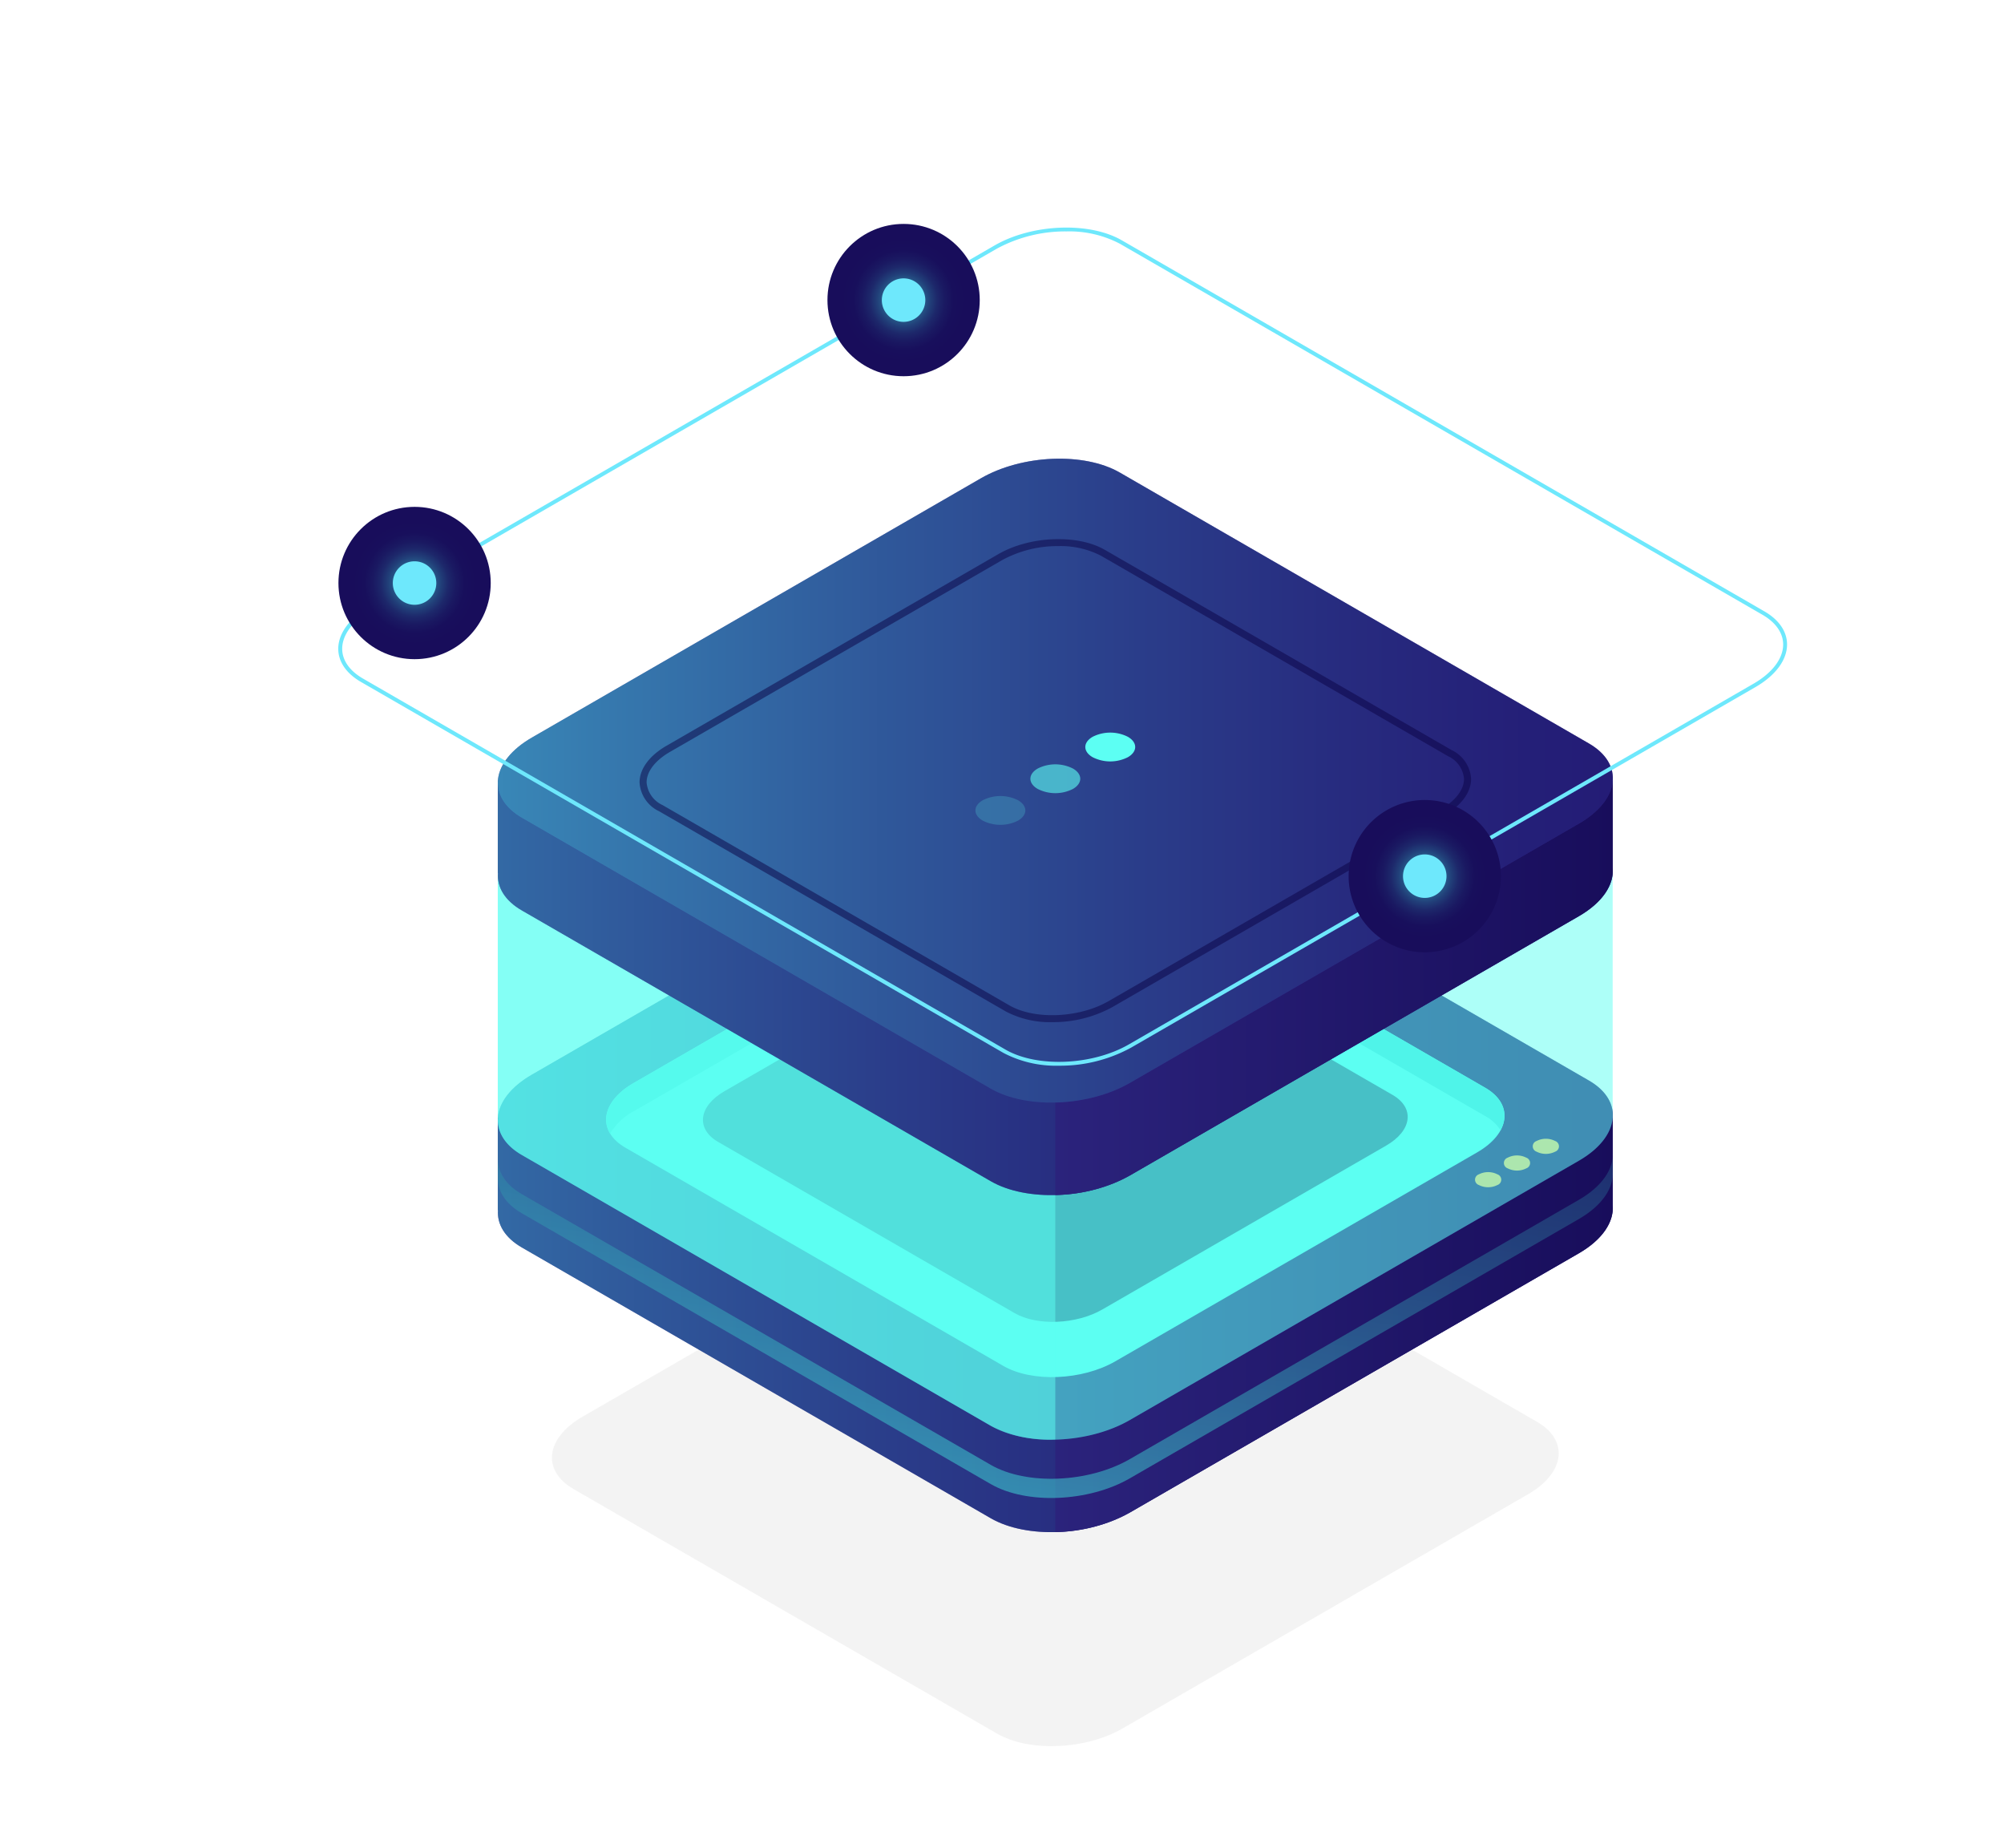 <svg xmlns="http://www.w3.org/2000/svg" xmlns:xlink="http://www.w3.org/1999/xlink" width="295" height="272" viewBox="0 0 295 272">
  <defs>
    <linearGradient id="linear-gradient" x1="-0.221" y1="0.5" x2="0.779" y2="0.5" gradientUnits="objectBoundingBox">
      <stop offset="0" stop-color="#42e8e0"/>
      <stop offset="0.102" stop-color="#3cc9cd"/>
      <stop offset="0.344" stop-color="#2f87a5"/>
      <stop offset="0.564" stop-color="#255285"/>
      <stop offset="0.753" stop-color="#1e2c6e"/>
      <stop offset="0.905" stop-color="#191560"/>
      <stop offset="1" stop-color="#180d5b"/>
    </linearGradient>
    <linearGradient id="linear-gradient-2" y1="0.5" x2="1" y2="0.5" gradientUnits="objectBoundingBox">
      <stop offset="0" stop-color="#2b237c"/>
      <stop offset="1" stop-color="#180d5b"/>
    </linearGradient>
    <linearGradient id="linear-gradient-3" x1="0" y1="0.5" x2="1" y2="0.5" xlink:href="#linear-gradient"/>
    <linearGradient id="linear-gradient-5" x1="0.136" y1="0.839" x2="0.973" y2="-0.924" xlink:href="#linear-gradient"/>
    <radialGradient id="radial-gradient" cx="0.5" cy="0.5" r="0.5" gradientTransform="translate(0)" gradientUnits="objectBoundingBox">
      <stop offset="0" stop-color="#42e8e0"/>
      <stop offset="0.023" stop-color="#3fd8d6"/>
      <stop offset="0.098" stop-color="#35a9b9"/>
      <stop offset="0.179" stop-color="#2d7fa0"/>
      <stop offset="0.262" stop-color="#275b8a"/>
      <stop offset="0.35" stop-color="#213f79"/>
      <stop offset="0.443" stop-color="#1d286b"/>
      <stop offset="0.545" stop-color="#1a1962"/>
      <stop offset="0.661" stop-color="#180f5c"/>
      <stop offset="0.823" stop-color="#180d5b"/>
    </radialGradient>
    <radialGradient id="radial-gradient-2" cx="0.5" cy="0.5" r="0.5" gradientTransform="matrix(1, 0, 0, 1, 0, 0)" xlink:href="#radial-gradient"/>
    <radialGradient id="radial-gradient-3" cx="0.5" cy="0.5" r="0.5" xlink:href="#radial-gradient"/>
  </defs>
  <g id="Grupo_846366" data-name="Grupo 846366" transform="translate(-180 -2076)">
    <g id="Grupo_845454" data-name="Grupo 845454" transform="translate(87.34 2021.266)">
      <g id="Grupo_845449" data-name="Grupo 845449" transform="translate(165.937 122.246)">
        <g id="Grupo_845446" data-name="Grupo 845446" transform="translate(0 49.612)">
          <path id="Trazado_583448" data-name="Trazado 583448" d="M209.383,244.791l-62.329-35.985c-4.737-2.735-4.142-7.51,1.326-10.668l59.674-34.453c5.468-3.157,13.742-3.5,18.477-.765L288.86,198.9c4.737,2.735,4.142,7.511-1.326,10.668L227.86,244.026C222.392,247.183,214.118,247.526,209.383,244.791Z" transform="translate(-135.884 -106.761)" fill="#e8e8e8" opacity="0.5"/>
          <path id="Trazado_583449" data-name="Trazado 583449" d="M302.985,178.876V165.989H269.739l-39.3-22.692c-5.246-3.029-14.409-2.649-20.466.848l-37.835,21.844H138.866V179.6h.027c-.149,2.05.994,4.029,3.514,5.484l69.034,39.856c5.246,3.029,14.408,2.649,20.466-.848L298,185.939C301.494,183.921,303.18,181.308,302.985,178.876Z" transform="translate(-138.866 -118.604)" fill="#312a91"/>
          <path id="Trazado_583450" data-name="Trazado 583450" d="M302.985,178.876V165.989H269.739l-39.3-22.692c-5.246-3.029-14.409-2.649-20.466.848l-37.835,21.844H138.866V179.6h.027c-.149,2.05.994,4.029,3.514,5.484l69.034,39.856c5.246,3.029,14.408,2.649,20.466-.848L298,185.939C301.494,183.921,303.18,181.308,302.985,178.876Z" transform="translate(-138.866 -118.604)" opacity="0.5" fill="url(#linear-gradient)"/>
          <path id="Trazado_583451" data-name="Trazado 583451" d="M199.741,143.294a18.513,18.513,0,0,0-9.5-2.029v85.706a23.586,23.586,0,0,0,10.975-2.877l66.093-38.158c3.494-2.018,5.179-4.631,4.984-7.063V165.986H239.045Z" transform="translate(-108.171 -118.601)" fill="url(#linear-gradient-2)"/>
          <path id="Trazado_583452" data-name="Trazado 583452" d="M211.442,219.8l-69.034-39.858c-5.246-3.029-4.588-8.318,1.47-11.815l66.093-38.159c6.056-3.5,15.219-3.877,20.466-.848l69.034,39.857c5.245,3.027,4.588,8.318-1.47,11.815l-66.093,38.159C225.85,222.449,216.688,222.827,211.442,219.8Z" transform="translate(-138.866 -127.075)" fill="#312a91"/>
          <path id="Trazado_583453" data-name="Trazado 583453" d="M211.442,219.8l-69.034-39.858c-5.246-3.029-4.588-8.318,1.47-11.815l66.093-38.159c6.056-3.5,15.219-3.877,20.466-.848l69.034,39.857c5.245,3.027,4.588,8.318-1.47,11.815l-66.093,38.159C225.85,222.449,216.688,222.827,211.442,219.8Z" transform="translate(-138.866 -127.075)" opacity="0.5" fill="url(#linear-gradient-3)"/>
          <path id="Trazado_583454" data-name="Trazado 583454" d="M207.322,207.546,151.7,175.434c-4.225-2.439-3.7-6.7,1.185-9.519l53.251-30.745c4.88-2.818,12.262-3.123,16.489-.684l55.62,32.113c4.227,2.441,3.7,6.7-1.184,9.521l-53.251,30.744C218.931,209.681,211.549,209.987,207.322,207.546Z" transform="translate(-132.901 -123.632)" fill="#5cfff3"/>
          <path id="Trazado_583455" data-name="Trazado 583455" d="M152.886,170.079l53.251-30.744c4.88-2.818,12.262-3.125,16.489-.684l55.62,32.113a6.183,6.183,0,0,1,2.265,2.093c1.227-2.256.519-4.652-2.265-6.259l-55.62-32.113c-4.227-2.439-11.609-2.134-16.489.684l-53.251,30.745c-3.676,2.121-4.882,5.062-3.449,7.427A8.83,8.83,0,0,1,152.886,170.079Z" transform="translate(-132.901 -123.632)" fill="#42e8e0"/>
          <path id="Trazado_583456" data-name="Trazado 583456" d="M213.76,219.8l-69.034-39.858c-5.246-3.029-6.5-7.476,1.47-11.815l66.093-38.159a23.4,23.4,0,0,1,10.353-2.86,24.012,24.012,0,0,0-12.671,2.86l-66.093,38.159c-6.058,3.5-6.716,8.786-1.47,11.815L211.442,219.8a18.914,18.914,0,0,0,10.112,2.01A17.385,17.385,0,0,1,213.76,219.8Z" transform="translate(-138.866 -127.072)" opacity="0.5" fill="url(#linear-gradient-3)"/>
          <path id="Trazado_583457" data-name="Trazado 583457" d="M298,166.946,231.907,205.1c-6.058,3.5-15.219,3.877-20.466.85L142.408,166.1c-2.521-1.455-3.663-3.433-3.514-5.483h-.027v2.821h.027c-.149,2.05.994,4.027,3.514,5.483l69.034,39.858c5.246,3.029,14.408,2.649,20.466-.848L298,169.767c3.494-2.018,5.179-4.63,4.984-7.063v-2.821C303.18,162.314,301.494,164.928,298,166.946Z" transform="translate(-138.866 -107.472)" opacity="0.5" fill="url(#linear-gradient-5)"/>
          <g id="Grupo_845445" data-name="Grupo 845445" transform="translate(143.856 50.482)">
            <path id="Trazado_583458" data-name="Trazado 583458" d="M232.21,162.073a.831.831,0,0,1,0,1.575,3.018,3.018,0,0,1-2.729,0,.832.832,0,0,1,0-1.575A3.018,3.018,0,0,1,232.21,162.073Z" transform="translate(-228.917 -156.841)" fill="#fccc6b"/>
            <path id="Trazado_583459" data-name="Trazado 583459" d="M234.87,160.538a.832.832,0,0,1,0,1.575,3.019,3.019,0,0,1-2.729,0,.831.831,0,0,1,0-1.575A3.009,3.009,0,0,1,234.87,160.538Z" transform="translate(-227.328 -157.759)" fill="#fccc6b"/>
            <path id="Trazado_583460" data-name="Trazado 583460" d="M237.53,159a.832.832,0,0,1,0,1.575,3.019,3.019,0,0,1-2.729,0,.831.831,0,0,1,0-1.575A3.019,3.019,0,0,1,237.53,159Z" transform="translate(-225.739 -158.676)" fill="#fccc6b"/>
          </g>
        </g>
        <g id="Grupo_845447" data-name="Grupo 845447">
          <path id="Trazado_583461" data-name="Trazado 583461" d="M203.641,196.653,160.01,171.464c-3.315-1.914-2.9-5.257.928-7.467l41.773-24.117c3.828-2.211,9.619-2.451,12.933-.537l43.631,25.191c3.315,1.914,2.9,5.257-.928,7.467l-41.773,24.117C212.747,198.328,206.956,198.569,203.641,196.653Z" transform="translate(-127.57 -70.905)" fill="#0b0244" opacity="0.5"/>
          <path id="Trazado_583462" data-name="Trazado 583462" d="M220.933,127.092a23.583,23.583,0,0,0-10.962,2.866L195.692,138.2l-56.826.252v36h.027c-.149,2.05.994,4.027,3.514,5.483l69.034,39.858a18.532,18.532,0,0,0,9.491,2.016Z" transform="translate(-138.866 -77.453)" fill="#5cfff3" opacity="0.5"/>
          <path id="Trazado_583463" data-name="Trazado 583463" d="M302.985,174.46a4.838,4.838,0,0,0,0-.73v-36l-57.187.256-15.362-8.869c-5.246-3.029-14.409-2.649-20.466.848l-14.278,8.243-56.826.252v36h.027c-.149,2.05.994,4.027,3.514,5.483L211.442,219.8c5.246,3.029,14.408,2.65,20.466-.847L298,180.792c3.147-1.816,4.821-4.117,4.984-6.332Z" transform="translate(-138.866 -77.463)" fill="#5cfff3" opacity="0.5"/>
          <path id="Trazado_583464" data-name="Trazado 583464" d="M302.985,147.819V134.932H269.739l-39.3-22.692c-5.246-3.027-14.409-2.649-20.466.848l-37.835,21.844H138.866v13.617h.027c-.149,2.05.994,4.027,3.514,5.483l69.034,39.857c5.246,3.029,14.408,2.649,20.466-.848L298,154.881C301.494,152.864,303.18,150.252,302.985,147.819Z" transform="translate(-138.866 -87.548)" fill="#312a91"/>
          <path id="Trazado_583465" data-name="Trazado 583465" d="M302.985,147.819V134.932H269.739l-39.3-22.692c-5.246-3.027-14.409-2.649-20.466.848l-37.835,21.844H138.866v13.617h.027c-.149,2.05.994,4.027,3.514,5.483l69.034,39.857c5.246,3.029,14.408,2.649,20.466-.848L298,154.881C301.494,152.864,303.18,150.252,302.985,147.819Z" transform="translate(-138.866 -87.548)" opacity="0.5" fill="url(#linear-gradient)"/>
          <path id="Trazado_583466" data-name="Trazado 583466" d="M199.741,112.237a18.546,18.546,0,0,0-9.5-2.029v85.707a23.605,23.605,0,0,0,10.975-2.877l66.093-38.159c3.494-2.018,5.179-4.63,4.984-7.063V134.929H239.045Z" transform="translate(-108.171 -87.546)" fill="url(#linear-gradient-2)"/>
          <path id="Trazado_583467" data-name="Trazado 583467" d="M211.442,188.742l-69.034-39.856c-5.246-3.029-4.588-8.32,1.47-11.817l66.093-38.158c6.056-3.5,15.219-3.877,20.466-.85L299.47,137.92c5.245,3.029,4.588,8.32-1.47,11.817l-66.093,38.158C225.85,191.391,216.688,191.771,211.442,188.742Z" transform="translate(-138.866 -96.019)" fill="#312a91"/>
          <path id="Trazado_583468" data-name="Trazado 583468" d="M211.442,188.742l-69.034-39.856c-5.246-3.029-4.588-8.32,1.47-11.817l66.093-38.158c6.056-3.5,15.219-3.877,20.466-.85L299.47,137.92c5.245,3.029,4.588,8.32-1.47,11.817l-66.093,38.158C225.85,191.391,216.688,191.771,211.442,188.742Z" transform="translate(-138.866 -96.019)" opacity="0.5" fill="url(#linear-gradient-3)"/>
          <path id="Trazado_583469" data-name="Trazado 583469" d="M213.76,188.739l-69.034-39.856c-5.246-3.029-6.5-7.478,1.47-11.817l66.093-38.158a23.4,23.4,0,0,1,10.353-2.86,24.012,24.012,0,0,0-12.671,2.86l-66.093,38.158c-6.058,3.5-6.716,8.788-1.47,11.817l69.034,39.856a18.914,18.914,0,0,0,10.112,2.011A17.385,17.385,0,0,1,213.76,188.739Z" transform="translate(-138.866 -96.016)" opacity="0.5" fill="url(#linear-gradient-3)"/>
          <path id="Trazado_583470" data-name="Trazado 583470" d="M298,135.89l-66.093,38.158c-6.058,3.5-15.219,3.877-20.466.848L142.408,135.04c-2.521-1.455-3.663-3.435-3.514-5.484h-.027v2.823h.027c-.149,2.05.994,4.027,3.514,5.483l69.034,39.858c5.246,3.029,14.408,2.649,20.466-.848L298,138.711c3.494-2.018,5.179-4.63,4.984-7.063v-2.821C303.18,131.258,301.494,133.872,298,135.89Z" transform="translate(-138.866 -76.416)" opacity="0.5" fill="url(#linear-gradient-5)"/>
        </g>
        <g id="Grupo_845448" data-name="Grupo 845448" transform="translate(70.316 40.312)">
          <path id="Trazado_583471" data-name="Trazado 583471" d="M189.15,127.718c1.433.827,1.433,2.171,0,3a5.74,5.74,0,0,1-5.192,0c-1.435-.828-1.435-2.171,0-3A5.739,5.739,0,0,1,189.15,127.718Z" transform="translate(-182.883 -117.762)" fill="#5cfff3" opacity="0.2"/>
          <path id="Trazado_583472" data-name="Trazado 583472" d="M194.211,124.8c1.433.827,1.433,2.169,0,3a5.729,5.729,0,0,1-5.192,0c-1.433-.827-1.433-2.169,0-3A5.739,5.739,0,0,1,194.211,124.8Z" transform="translate(-179.858 -119.508)" fill="#5cfff3" opacity="0.6"/>
          <path id="Trazado_583473" data-name="Trazado 583473" d="M199.272,121.874c1.435.828,1.435,2.169,0,3a5.73,5.73,0,0,1-5.192,0c-1.433-.827-1.433-2.169,0-3A5.739,5.739,0,0,1,199.272,121.874Z" transform="translate(-176.834 -121.253)" fill="#5cfff3"/>
        </g>
        <path id="Trazado_583474" data-name="Trazado 583474" d="M212.682,174.521a13.928,13.928,0,0,1-6.831-1.57l-51.043-29.469a5.016,5.016,0,0,1-2.879-4.246c0-1.973,1.444-3.938,3.965-5.393l48.869-28.215c4.617-2.666,11.638-2.947,15.654-.626L271.46,134.47a5.016,5.016,0,0,1,2.879,4.246c0,1.973-1.446,3.938-3.965,5.392L221.5,172.323A18.11,18.11,0,0,1,212.682,174.521Zm.9-70.066a17.055,17.055,0,0,0-8.3,2.075l-48.869,28.213c-2.19,1.264-3.444,2.9-3.444,4.492a4.031,4.031,0,0,0,2.358,3.344l51.043,29.471c3.73,2.152,10.286,1.871,14.612-.628l48.869-28.215c2.189-1.264,3.444-2.9,3.444-4.491a4.029,4.029,0,0,0-2.358-3.344L219.9,105.9A12.881,12.881,0,0,0,213.584,104.455Z" transform="translate(-131.061 -91.592)" fill="#0b0244" opacity="0.5"/>
      </g>
      <g id="Grupo_845453" data-name="Grupo 845453" transform="translate(93.558 52.124)">
        <path id="Trazado_583475" data-name="Trazado 583475" d="M230.251,198.08a16.637,16.637,0,0,1-8.155-1.874L127.5,141.595c-2.15-1.244-3.336-2.973-3.336-4.876,0-2.278,1.7-4.564,4.66-6.277l91.941-53.08c5.531-3.192,13.937-3.535,18.737-.765L334.1,131.211c2.152,1.243,3.336,2.973,3.336,4.876,0,2.276-1.7,4.564-4.66,6.275l-91.941,53.082A21.746,21.746,0,0,1,230.251,198.08Zm1.1-122.79a21.15,21.15,0,0,0-10.294,2.57l-91.941,53.082c-2.78,1.6-4.372,3.709-4.372,5.777,0,1.687,1.083,3.241,3.048,4.376l94.592,54.614c4.642,2.682,12.788,2.339,18.164-.765l91.939-53.08c2.78-1.6,4.374-3.709,4.374-5.777,0-1.687-1.083-3.243-3.05-4.377L239.218,77.1A16.04,16.04,0,0,0,231.35,75.291Z" transform="translate(-75.269 -38.62)" fill="#6ee8fc"/>
        <g id="Grupo_845450" data-name="Grupo 845450" transform="translate(120.908 35.566)">
          <circle id="Elipse_7384" data-name="Elipse 7384" cx="11.209" cy="11.209" r="11.209" fill="url(#radial-gradient)" style="mix-blend-mode: lighten;isolation: isolate"/>
          <path id="Trazado_583476" data-name="Trazado 583476" d="M180.652,82.6a3.2,3.2,0,1,1-3.2-3.195A3.2,3.2,0,0,1,180.652,82.6Z" transform="translate(-166.247 -71.39)" fill="#6ee8fc"/>
        </g>
        <g id="Grupo_845451" data-name="Grupo 845451" transform="translate(48.922 77.21)">
          <circle id="Elipse_7385" data-name="Elipse 7385" cx="11.209" cy="11.209" r="11.209" fill="url(#radial-gradient-2)" style="mix-blend-mode: lighten;isolation: isolate"/>
          <path id="Trazado_583477" data-name="Trazado 583477" d="M135.59,108.667a3.2,3.2,0,1,1-3.2-3.195A3.2,3.2,0,0,1,135.59,108.667Z" transform="translate(-121.185 -97.459)" fill="#6ee8fc"/>
        </g>
        <g id="Grupo_845452" data-name="Grupo 845452" transform="translate(197.629 120.354)">
          <path id="Trazado_583478" data-name="Trazado 583478" d="M239.688,138.673a11.209,11.209,0,1,1-11.208-11.21A11.208,11.208,0,0,1,239.688,138.673Z" transform="translate(-217.27 -127.463)" fill="url(#radial-gradient-3)" style="mix-blend-mode: lighten;isolation: isolate"/>
          <path id="Trazado_583479" data-name="Trazado 583479" d="M228.678,135.676a3.2,3.2,0,1,1-3.2-3.2A3.2,3.2,0,0,1,228.678,135.676Z" transform="translate(-214.273 -124.466)" fill="#6ee8fc"/>
        </g>
      </g>
    </g>
    <rect id="Rectángulo_281106" data-name="Rectángulo 281106" width="295" height="272" transform="translate(180 2076)" fill="none"/>
  </g>
</svg>

